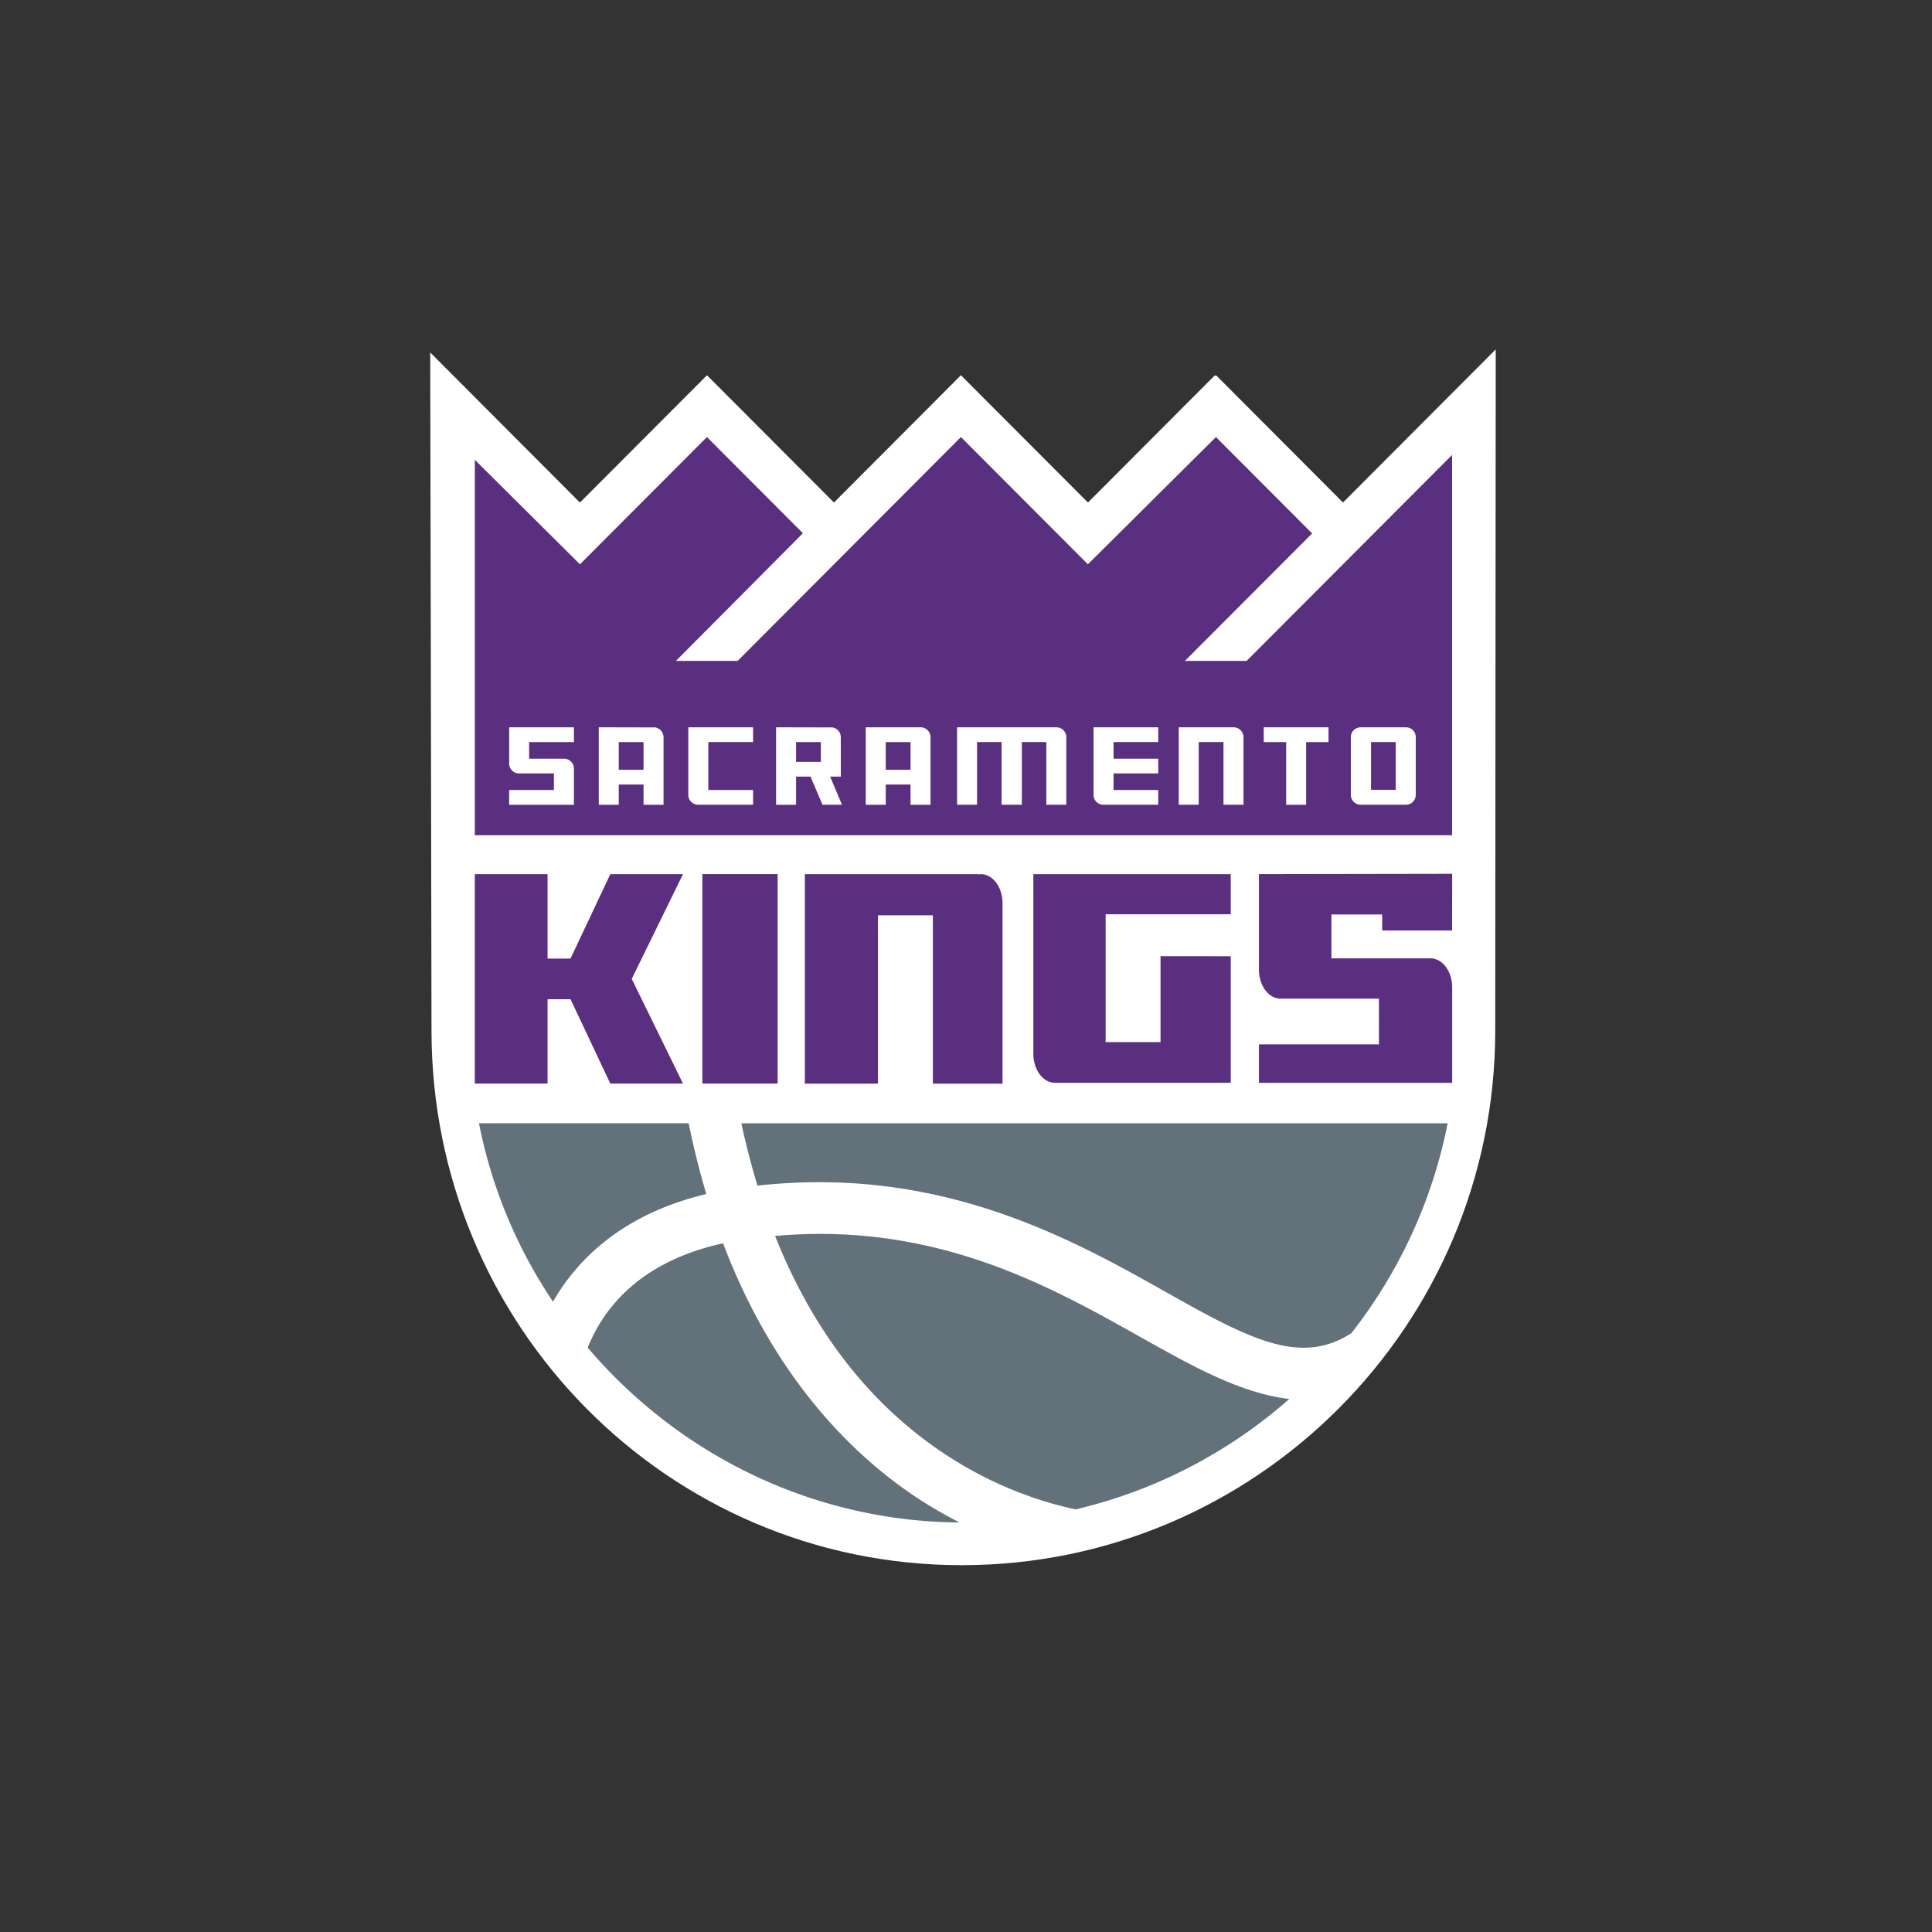 <svg width="512" height="512" viewBox="0 0 512 512" xmlns="http://www.w3.org/2000/svg" xmlns:xlink="http://www.w3.org/1999/xlink"><rect x="0" y="0" width="512" height="512" fill="#333333" stroke="none"/><title>sacramento-kings</title><defs><path id="a" d="M.01 322.782h282.373V.598H.01z"/><path id="c" d="M.01 322.782h282.373V.598H.01z"/><path id="e" d="M.01 322.782h282.373V.598H.01z"/><path id="g" d="M.01 322.782h282.373V.598H.01z"/><path id="i" d="M.01 322.782h282.373V.598H.01z"/><path id="k" d="M.01 322.782h282.373V.598H.01z"/><path id="m" d="M.01 322.782h282.373V.598H.01z"/><path id="o" d="M.01 322.782h282.373V.598H.01z"/><path id="q" d="M.01 322.782h282.373V.598H.01z"/><path id="s" d="M.01 322.782h282.373V.598H.01z"/><path id="u" d="M.01 322.782h282.373V.598H.01z"/><path id="w" d="M.01 322.782h282.373V.598H.01z"/><path id="y" d="M.01 322.782h282.373V.598H.01z"/><path id="A" d="M.01 322.782h282.373V.598H.01z"/></defs><g fill="none" fill-rule="evenodd"><path d="M396.382 92.593l-40.474 40.579-33.617-33.7-.16.15-.183-.16-33.628 33.71-33.67-33.732-33.64 33.732-33.66-33.732-.01.022-33.66 33.72-39.67-39.784s.342 165.739.342 179.67c0 78.141 62.574 141.72 140.522 141.72 77.97 0 141.38-63.579 141.38-141.72 0-13.931.128-180.475.128-180.475" fill-rule="nonzero" fill="#FFF"/><path d="M217.133 313.296c40.045 0 69.827 16.743 91.575 28.956 14.805 8.328 26.514 14.907 36.756 14.907 4.51 0 8.645-1.256 12.663-3.853 12.748-16.248 21.565-35.46 25.507-55.625H196.457c1.243 5.72 2.678 11.28 4.285 16.517a151.269 151.269 0 0 1 16.391-.902M126.931 297.67c3.332 16.925 9.92 32.83 19.626 47.297 5.86-10.292 17.591-23.074 40.624-28.526-1.768-5.924-3.343-12.224-4.682-18.77h-55.568zM155.748 357.148c24.897 29.224 60.743 46.074 98.527 46.321a121.581 121.581 0 0 1-10.402-5.989c-16.016-10.367-38.042-30.554-52.258-67.989-22.39 4.894-31.86 17.601-35.867 27.657" fill="#63717A" fill-rule="nonzero"/><path d="M205.4 327.53c10.092 25.414 25.347 44.946 45.36 58.061 13.23 8.693 25.914 12.632 34.27 14.414 20.933-4.894 40.474-14.993 56.65-29.267-12.759-1.406-25.85-8.758-39.67-16.528-21.565-12.117-48.423-27.217-84.686-27.217-3.921 0-7.917.204-11.924.536" fill="#63717A" fill-rule="nonzero"/><path d="M259.927 231.651c-.225 0-.439.022-.664.054l-.021-.054h-45.948v55.53h19.369v-44.615h14.559v44.614h18.458v-47.834c0-4.239-2.582-7.695-5.753-7.695M275.008 231.651h-1.157v47.62c0 4.25 2.56 7.684 5.72 7.684.011 0 .044-.01.076-.01v.01h46.515v-33.55l-18.608-.02v22.784h-14.548v-33.871h33.156V231.65h-51.154zM161.738 231.662l-10.542 22.366h-6.085v-22.366h-19.283v55.497h19.283v-22.356h6.085l10.542 22.356H181l-13.585-27.743L181 231.662z" fill="#5A2F80" fill-rule="nonzero"/><g transform="translate(114 92)"><mask id="b" fill="#fff"><use xlink:href="#a"/></mask><path fill="#5A2F80" fill-rule="nonzero" mask="url(#b)" d="M72.13 195.153h19.958v-55.507H72.13z"/></g><g transform="translate(114 92)"><mask id="d" fill="#fff"><use xlink:href="#c"/></mask><path d="M270.816 154.597l.021-14.95h-.021v-.086l-51.187.086v25.328c0 4.229 2.572 7.685 5.721 7.685h26.086v12.106H219.63v10.195h51.208v-25.317c0-3.95-2.228-7.212-5.11-7.62v-.043h-26.89v-11.634h13.456v4.25h18.523z" fill="#5A2F80" fill-rule="nonzero" mask="url(#d)"/></g><g transform="translate(114 92)"><mask id="f" fill="#fff"><use xlink:href="#e"/></mask><path fill="#5A2F80" fill-rule="nonzero" mask="url(#f)" d="M216.362 83.15h-16.348l33.714-33.785-25.487-25.543-33.938 33.72-33.65-33.72L81.475 83.15H65.127l33.65-33.839-25.433-25.489-33.65 33.72L11.83 29.855v99.499h258.986V28.566z"/></g><g transform="translate(114 92)"><mask id="h" fill="#fff"><use xlink:href="#g"/></mask><path d="M68.41 118.66a2.615 2.615 0 0 0 2.604 2.607H85.573v-3.907h-11.86v-12.707h11.86v-3.906H68.41v17.912z" fill="#FFF" fill-rule="nonzero" mask="url(#h)"/></g><g transform="translate(114 92)"><mask id="j" fill="#fff"><use xlink:href="#i"/></mask><path d="M58.932 100.774c1.564-.215 2.913 1.062 2.913 2.597v17.912h-5.302v-5.377h-6.567v5.377h-5.293v-20.542l14.249.033zm-8.956 11.236h6.567v-7.351h-6.567v7.351z" fill="#FFF" fill-rule="nonzero" mask="url(#j)"/></g><g transform="translate(114 92)"><mask id="l" fill="#fff"><use xlink:href="#k"/></mask><path d="M258.6 100.741a2.606 2.606 0 0 1 2.593 2.608v15.294c0 1.449-1.168 2.619-2.593 2.619h-12.01a2.615 2.615 0 0 1-2.603-2.608v-15.305a2.615 2.615 0 0 1 2.604-2.608H258.6zm-9.267 16.582h6.546v-12.675h-6.546v12.675z" fill="#FFF" fill-rule="nonzero" mask="url(#l)"/></g><g transform="translate(114 92)"><mask id="n" fill="#fff"><use xlink:href="#m"/></mask><path d="M20.934 110.358a2.618 2.618 0 0 0 2.614 2.608h9.245v4.4h-11.86v3.906h17.163v-9.605c0-1.33-.996-2.447-2.336-2.597l-.139-.011h-9.395v-4.4h11.87v-3.918H20.934v9.617z" fill="#FFF" fill-rule="nonzero" mask="url(#n)"/></g><g transform="translate(114 92)"><mask id="p" fill="#fff"><use xlink:href="#o"/></mask><path d="M129.98 100.741a2.638 2.638 0 0 1 2.625 2.63v17.912h-5.303v-5.377h-6.567v5.377h-5.303v-20.542h14.548zm-9.245 11.27h6.567v-7.352h-6.567v7.351z" fill="#FFF" fill-rule="nonzero" mask="url(#p)"/></g><g transform="translate(114 92)"><mask id="r" fill="#fff"><use xlink:href="#q"/></mask><path fill="#FFF" fill-rule="nonzero" mask="url(#r)" d="M220.907 104.657h5.946v16.624h5.282v-16.624h5.935v-3.907h-17.163z"/></g><g transform="translate(114 92)"><mask id="t" fill="#fff"><use xlink:href="#s"/></mask><path d="M165.978 100.747h-26.343v20.52h5.292v-16.614h6.503v16.614h5.367v-16.614h6.492v16.614h5.292v-17.912a2.615 2.615 0 0 0-2.603-2.608" fill="#FFF" fill-rule="nonzero" mask="url(#t)"/></g><g transform="translate(114 92)"><mask id="v" fill="#fff"><use xlink:href="#u"/></mask><path d="M212.925 100.747h-14.548v20.52h5.292v-16.614h6.567v16.614h5.303v-17.912a2.625 2.625 0 0 0-2.614-2.608" fill="#FFF" fill-rule="nonzero" mask="url(#v)"/></g><g transform="translate(114 92)"><mask id="x" fill="#fff"><use xlink:href="#w"/></mask><path d="M175.796 118.66a2.608 2.608 0 0 0 2.603 2.607h14.549v-3.907h-11.849v-4.4h11.849v-3.896h-11.849v-4.41h11.849v-3.907h-17.152v17.912z" fill="#FFF" fill-rule="nonzero" mask="url(#x)"/></g><g transform="translate(114 92)"><mask id="z" fill="#fff"><use xlink:href="#y"/></mask><path d="M105.994 113.813l3.139 7.449h-5.164l-3.171-7.449h-3.835v7.47H91.67v-20.542l14.249.033c1.585-.204 2.903 1.062 2.903 2.586v10.453h-2.828zm-9.031-3.906h6.567v-5.248h-6.567v5.248z" fill="#FFF" fill-rule="nonzero" mask="url(#z)"/></g><g transform="translate(114 97)"><mask id="B" fill="#fff"><use xlink:href="#A"/></mask><path mask="url(#B)" d="M-100.398-80.966h485.795v485.795h-485.795z"/></g></g></svg>
